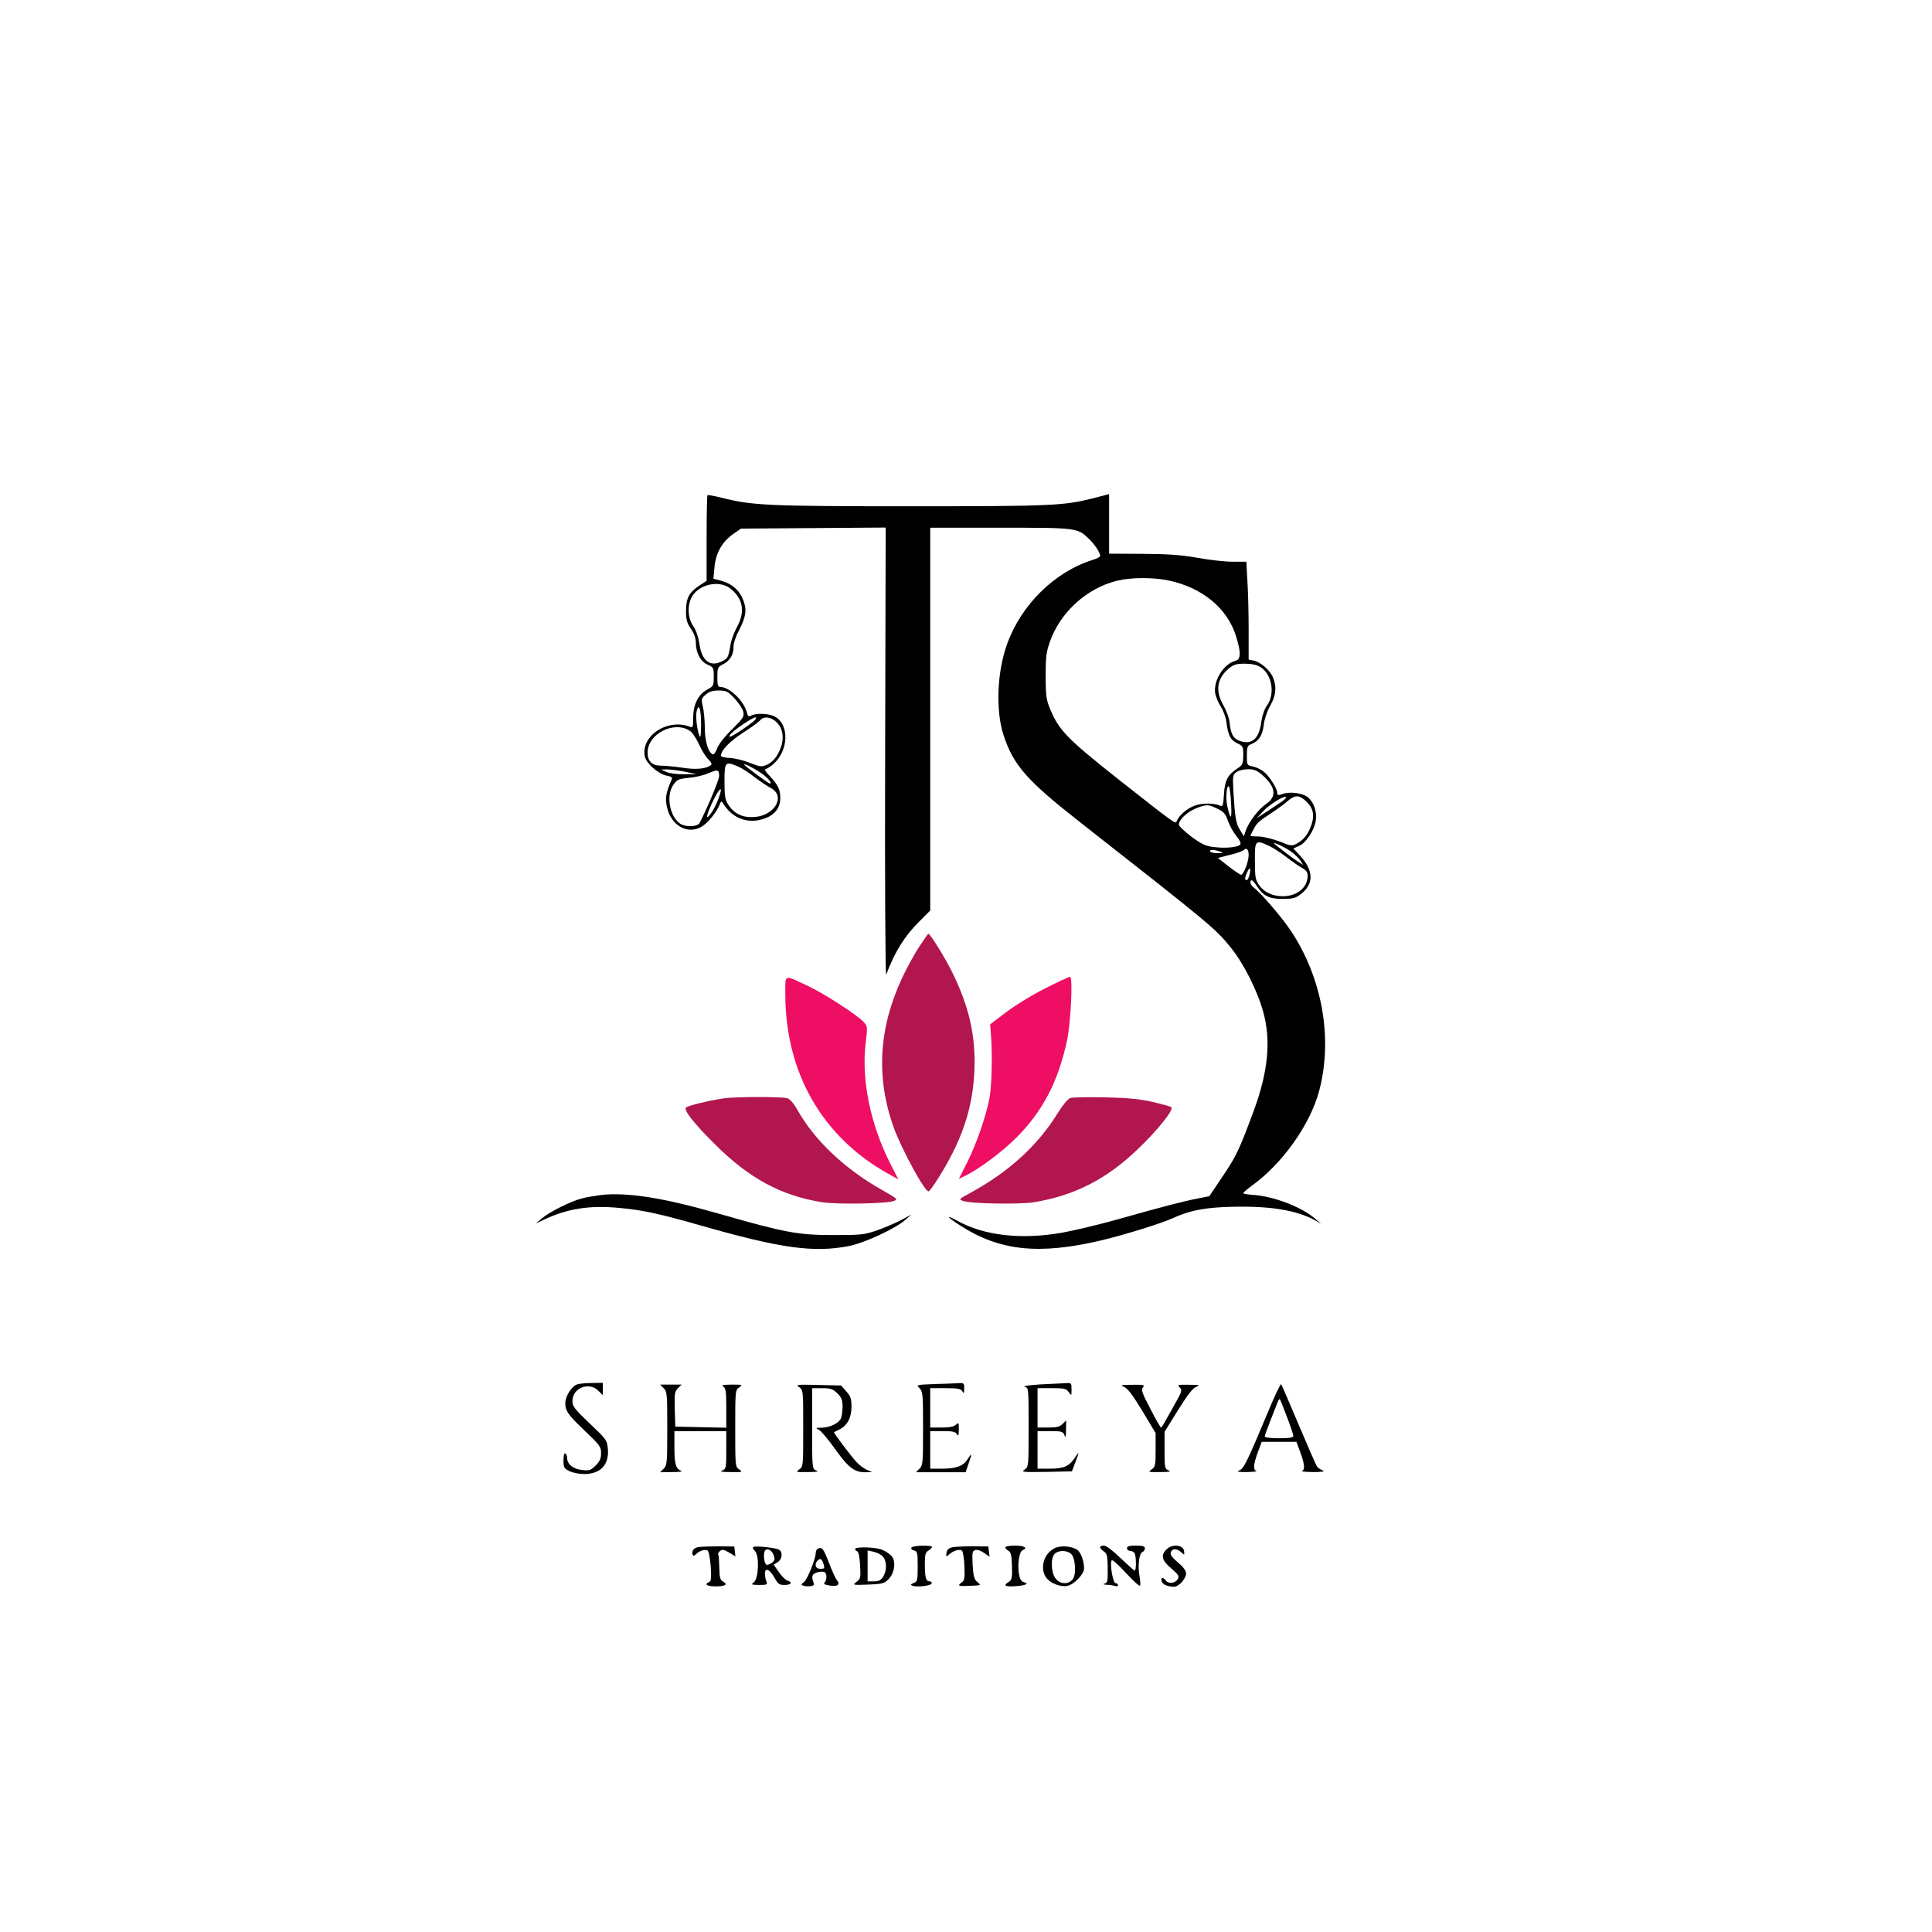 <svg xmlns="http://www.w3.org/2000/svg" version="1.0" width="1080pt" height="1080pt" viewBox="0 0 1080 1080" preserveAspectRatio="xMidYMid meet">
  <g transform="translate(0,1080) scale(0.1,-0.1)" fill="#000000" stroke="none">
    <path d="M3955 8032 c-3 -3 -5 -112 -5 -242 l0 -237 -37 -24 c-61 -40 -78 -72 -78 -143 0 -52 5 -69 28 -102 18 -27 27 -53 27 -78 0 -56 27 -106 67 -122 31 -14 33 -17 33 -67 0 -50 -2 -53 -37 -72 -50 -27 -78 -84 -78 -158 0 -47 -2 -56 -15 -51 -125 52 -281 -49 -255 -166 8 -38 77 -98 122 -106 27 -5 33 -10 27 -23 -32 -74 -37 -103 -25 -155 23 -103 118 -154 195 -106 35 21 84 83 100 125 8 19 9 19 24 -5 44 -66 112 -97 185 -86 83 14 128 57 129 125 0 46 -13 74 -60 124 -20 20 -31 37 -25 37 6 0 26 12 43 26 89 75 95 225 10 269 -33 17 -102 20 -130 5 -15 -8 -19 -5 -25 17 -16 65 -98 143 -149 143 -13 0 -16 11 -16 55 0 50 2 56 29 70 41 21 61 53 61 96 0 22 12 60 30 93 40 77 46 117 25 171 -20 54 -63 92 -122 108 l-45 12 6 64 c7 79 42 142 105 186 l43 30 404 3 405 3 -3 -1261 c-2 -707 1 -1250 6 -1238 47 126 103 216 186 298 l60 60 0 1070 0 1070 390 0 c431 0 433 0 498 -63 32 -31 62 -76 62 -95 0 -5 -19 -15 -42 -22 -211 -66 -398 -249 -477 -467 -58 -156 -66 -376 -21 -513 56 -170 132 -255 435 -492 723 -567 750 -589 836 -696 71 -88 147 -238 180 -357 45 -158 28 -336 -51 -550 -81 -219 -96 -252 -172 -366 l-78 -116 -62 -12 c-82 -16 -198 -46 -442 -115 -109 -31 -253 -65 -320 -77 -229 -40 -436 -16 -585 67 -68 37 -59 22 14 -25 222 -144 441 -167 790 -85 134 32 330 93 398 123 98 45 179 61 334 65 216 5 359 -19 463 -75 l35 -20 -35 30 c-79 67 -237 126 -353 132 -26 2 -47 6 -47 9 0 4 20 21 44 39 174 124 331 345 381 536 77 294 15 633 -162 896 -51 76 -169 212 -204 237 -10 7 -19 20 -19 28 0 23 13 16 35 -18 36 -56 69 -73 144 -73 58 0 73 4 103 27 73 56 72 131 -3 213 l-39 42 31 14 c38 15 85 85 94 140 8 47 -8 99 -40 129 -28 26 -100 37 -144 22 -26 -9 -31 -8 -31 5 0 26 -48 100 -79 122 -16 12 -43 24 -60 27 -30 6 -31 8 -31 60 0 48 3 56 24 64 42 16 63 48 70 106 4 32 18 76 36 108 33 58 38 107 16 159 -16 40 -69 86 -107 94 l-29 6 0 167 c0 92 -3 215 -7 273 l-6 107 -78 0 c-42 0 -130 10 -196 22 -92 16 -160 21 -305 22 l-188 1 0 166 0 167 -92 -24 c-165 -41 -229 -44 -1020 -44 -798 0 -881 4 -1056 48 -40 10 -74 16 -77 14z m2578 -477 c189 -40 329 -156 377 -313 28 -90 27 -128 -4 -136 -66 -17 -124 -111 -113 -182 4 -20 18 -54 32 -75 14 -22 28 -61 31 -87 9 -72 22 -99 60 -117 32 -15 34 -18 34 -68 -1 -47 -4 -54 -32 -72 -54 -35 -72 -68 -76 -146 -4 -61 -7 -69 -21 -63 -35 16 -104 16 -146 -1 -41 -15 -87 -56 -98 -87 -5 -16 -12 -11 -337 245 -270 214 -320 265 -367 377 -25 59 -27 77 -28 190 0 104 4 136 23 190 57 166 207 303 378 344 77 19 202 19 287 1z m-2454 -42 c74 -56 88 -129 43 -214 -17 -31 -33 -73 -37 -95 -12 -76 -16 -84 -45 -99 -69 -36 -116 -2 -130 94 -6 40 -18 76 -34 100 -33 47 -35 120 -6 169 41 66 148 89 209 45z m2967 -442 c65 -40 84 -152 35 -217 -13 -19 -26 -55 -31 -95 -13 -92 -55 -126 -124 -99 -32 12 -46 39 -52 97 -2 26 -17 68 -34 98 -48 83 -38 152 30 209 26 21 42 26 88 26 38 0 67 -6 88 -19z m-2940 -175 c23 -24 45 -58 49 -74 6 -28 0 -37 -63 -99 -41 -40 -75 -84 -83 -106 -7 -20 -18 -36 -24 -34 -25 8 -45 73 -45 147 0 41 -5 95 -11 120 -10 42 -9 46 16 67 19 17 39 23 72 23 42 0 51 -4 89 -44z m-187 -151 c0 -55 -3 -73 -9 -59 -14 36 -23 112 -15 141 12 48 25 4 24 -82z m296 25 c-11 -10 -48 -37 -83 -60 -48 -31 -60 -35 -52 -19 12 21 125 99 144 99 6 0 2 -9 -9 -20z m118 0 c37 -30 51 -79 37 -132 -16 -57 -46 -97 -85 -114 -29 -12 -38 -10 -94 12 -35 14 -85 26 -112 27 -27 1 -49 7 -49 12 0 30 48 80 122 128 46 29 89 61 97 70 18 23 53 21 84 -3z m-477 -55 c14 -9 36 -42 50 -73 14 -31 37 -70 52 -85 22 -23 24 -29 12 -37 -29 -19 -85 -23 -159 -11 -42 6 -95 11 -118 11 -48 0 -73 25 -73 73 0 104 147 180 236 122z m270 -200 c19 -8 61 -34 92 -59 31 -24 72 -51 89 -60 87 -44 26 -155 -89 -163 -65 -5 -112 17 -145 66 -20 30 -23 47 -23 132 0 111 3 115 76 84z m131 -38 c37 -26 62 -57 46 -57 -7 0 -143 100 -143 106 0 8 56 -21 97 -49z m-427 9 l65 -14 -70 0 c-40 -1 -83 5 -100 13 l-30 13 35 1 c19 0 64 -6 100 -13z m190 -24 c0 -21 -64 -175 -109 -262 -11 -22 -77 -25 -108 -5 -59 39 -81 156 -40 216 21 31 28 35 89 41 36 3 85 15 109 26 51 22 59 20 59 -16z m3035 7 c76 -67 84 -121 24 -162 -44 -30 -98 -101 -115 -150 l-11 -32 -21 35 c-23 37 -28 66 -37 212 -5 92 -4 97 17 112 12 9 42 16 65 16 33 0 50 -7 78 -31z m-173 -162 c5 -90 -3 -96 -21 -15 -11 46 -4 125 9 111 4 -4 10 -48 12 -96z m-2867 25 c-10 -26 -27 -60 -38 -75 -36 -52 -31 -18 8 64 41 84 60 91 30 11z m3155 -10 c-13 -9 -51 -34 -84 -56 l-61 -39 38 40 c36 38 116 87 126 77 3 -2 -6 -12 -19 -22z m136 -6 c39 -39 44 -82 19 -143 -19 -45 -41 -70 -78 -90 -26 -13 -33 -12 -94 13 -37 14 -88 27 -115 28 -26 0 -48 2 -48 4 0 2 7 17 17 35 18 36 27 44 103 94 30 20 70 49 88 65 43 37 67 35 108 -6z m-500 -37 c35 -17 45 -28 58 -67 9 -26 30 -64 47 -85 21 -26 28 -42 21 -49 -15 -15 -84 -21 -146 -13 -46 5 -69 16 -126 58 -38 29 -70 59 -70 67 1 31 50 75 107 96 51 18 60 17 109 -7z m289 -208 c22 -10 65 -38 96 -62 31 -24 71 -52 88 -61 22 -12 31 -24 31 -43 0 -66 -59 -115 -139 -115 -57 0 -104 22 -132 61 -21 30 -24 45 -24 137 -1 116 2 119 80 83z m119 -29 c21 -15 46 -38 55 -52 l16 -25 -30 19 c-26 16 -96 70 -130 98 -22 19 53 -15 89 -40z m-234 -22 c0 -36 -28 -110 -42 -110 -5 0 -37 21 -70 47 l-60 47 66 17 c37 8 72 21 78 27 16 16 28 5 28 -28z m-160 20 c22 -7 21 -8 -12 -9 -20 -1 -40 4 -43 9 -7 12 19 12 55 0z m165 -129 c-4 -17 -11 -31 -16 -31 -12 0 -11 14 3 45 15 32 22 25 13 -14z"/>
    <path d="M5138 5507 c-26 -39 -67 -115 -92 -167 -134 -284 -151 -561 -50 -843 45 -123 172 -357 195 -357 4 0 25 28 47 63 137 214 200 398 209 612 8 196 -30 362 -129 560 -40 79 -118 205 -128 205 -3 0 -26 -33 -52 -73z" fill="#B1164F"/>
    <path d="M4390 5243 c0 -438 205 -797 573 -1003 l59 -33 -47 92 c-111 221 -160 467 -136 670 11 92 11 94 -11 118 -37 40 -224 161 -313 202 -136 64 -125 68 -125 -46z" fill="#EE0E64"/>
    <path d="M5843 5275 c-71 -35 -168 -95 -218 -133 l-90 -68 5 -65 c8 -109 4 -291 -10 -354 -22 -106 -71 -247 -121 -348 l-49 -97 43 21 c77 39 201 132 278 209 148 148 235 315 284 545 21 99 33 355 17 355 -6 0 -69 -29 -139 -65z" fill="#EE0E64"/>
    <path d="M4045 4660 c-87 -13 -205 -42 -211 -52 -11 -17 48 -91 161 -203 189 -190 371 -289 598 -325 85 -14 365 -9 406 7 21 9 16 13 -65 59 -209 117 -380 278 -476 449 -22 39 -42 61 -58 66 -33 9 -292 9 -355 -1z" fill="#B1164F"/>
    <path d="M5983 4662 c-13 -4 -42 -39 -70 -84 -116 -187 -278 -333 -501 -453 -50 -27 -52 -30 -30 -38 40 -16 323 -21 402 -7 225 38 402 129 575 295 115 109 207 226 188 236 -7 5 -56 18 -108 30 -71 16 -136 22 -264 25 -93 2 -180 0 -192 -4z" fill="#B1164F"/>
    <path d="M3360 4120 c-36 -5 -85 -13 -110 -20 -61 -16 -177 -74 -220 -110 l-35 -30 50 24 c129 60 251 79 413 64 130 -11 234 -34 457 -98 451 -129 634 -154 833 -115 87 18 257 97 312 145 l35 31 -55 -30 c-30 -16 -91 -42 -135 -58 -75 -26 -90 -27 -250 -27 -194 0 -270 14 -635 119 -314 90 -513 121 -660 105z"/>
    <path d="M3223 3060 c-29 -12 -63 -67 -63 -103 0 -44 15 -66 111 -157 82 -78 89 -88 89 -123 0 -30 -7 -46 -30 -69 -28 -28 -36 -30 -78 -25 -49 5 -82 33 -82 68 0 10 -4 21 -10 24 -6 4 -10 -11 -10 -38 0 -41 3 -46 34 -61 19 -9 55 -16 81 -16 92 0 141 52 133 142 -5 48 -9 53 -102 141 -84 80 -96 96 -96 125 0 46 38 82 85 82 25 0 44 -8 60 -25 l25 -24 0 34 0 35 -62 -1 c-35 0 -73 -4 -85 -9z"/>
    <path d="M5223 3063 c-102 -4 -102 -4 -83 -23 19 -19 20 -35 20 -225 0 -192 -1 -206 -20 -225 l-20 -20 139 0 139 0 16 47 c21 60 20 65 -5 26 -25 -39 -63 -53 -145 -53 l-64 0 0 105 0 105 70 0 c55 0 71 -3 79 -17 8 -14 10 -9 11 25 0 40 -1 42 -16 28 -11 -11 -35 -16 -80 -16 l-64 0 0 110 0 110 85 0 c69 0 86 -3 94 -17 9 -15 10 -12 11 15 0 30 -2 32 -32 30 -18 -1 -79 -4 -135 -5z"/>
    <path d="M5815 3061 c-60 -4 -100 -9 -87 -13 22 -6 22 -7 22 -226 0 -218 0 -221 -22 -237 -21 -14 -13 -15 121 -13 l143 3 19 50 c24 64 24 65 -4 24 -31 -46 -61 -59 -139 -59 l-68 0 0 105 0 105 70 0 c64 0 72 -2 80 -22 7 -18 9 -12 9 30 l1 52 -20 -20 c-16 -16 -33 -20 -80 -20 l-60 0 0 110 0 110 79 0 c71 0 82 -2 95 -22 16 -22 16 -22 16 15 0 36 -1 37 -32 35 -18 -1 -82 -4 -143 -7z"/>
    <path d="M7086 2902 c-114 -273 -133 -311 -158 -322 -18 -7 -8 -9 42 -9 36 1 59 3 53 6 -19 7 -16 38 8 104 l22 59 97 0 97 0 22 -59 c24 -66 27 -97 9 -104 -7 -3 21 -5 62 -6 49 0 68 3 55 9 -12 4 -26 14 -32 21 -6 8 -52 113 -103 234 -51 121 -95 223 -98 227 -4 4 -38 -68 -76 -160z m108 -22 c20 -52 36 -101 36 -107 0 -9 -23 -13 -80 -13 -45 0 -80 4 -80 10 0 5 14 44 31 87 17 43 35 89 40 102 5 13 11 22 13 20 3 -2 20 -47 40 -99z"/>
    <path d="M3710 3040 c19 -19 20 -33 20 -225 0 -192 -1 -206 -20 -225 l-20 -20 68 1 c37 0 60 3 52 6 -32 11 -40 37 -40 130 l0 93 145 0 145 0 0 -105 c0 -100 -1 -106 -22 -115 -17 -6 -5 -9 47 -9 66 -1 68 0 47 15 -22 15 -22 19 -22 229 0 210 0 214 22 229 21 15 19 16 -42 16 -49 -1 -61 -3 -47 -11 14 -9 17 -26 17 -120 l0 -110 -142 3 -143 3 -3 97 c-2 87 -1 99 18 118 l20 20 -60 0 -60 0 20 -20z"/>
    <path d="M4468 3045 c22 -16 22 -20 22 -230 0 -210 0 -214 -22 -229 -21 -15 -19 -16 47 -15 52 0 64 3 48 9 -23 9 -23 10 -23 235 l0 225 56 0 c48 0 59 -4 85 -29 24 -24 29 -38 29 -76 0 -25 -5 -55 -10 -66 -15 -27 -62 -49 -107 -50 -34 0 -36 -1 -16 -11 12 -6 52 -53 89 -105 75 -106 110 -133 169 -133 l40 1 -30 13 c-16 8 -42 26 -56 42 -33 35 -131 166 -127 168 2 1 16 8 32 16 43 22 66 66 66 127 0 44 -5 58 -29 85 l-29 33 -129 3 c-120 3 -127 2 -105 -13z"/>
    <path d="M6282 3048 c20 -7 47 -42 103 -134 l75 -125 0 -94 c0 -86 -2 -95 -22 -109 -21 -15 -19 -16 47 -15 52 0 64 3 48 9 -22 9 -23 15 -23 113 l0 103 75 121 c55 88 83 124 103 131 23 9 17 11 -41 11 -63 1 -67 0 -52 -15 14 -15 12 -22 -22 -83 -20 -36 -46 -83 -58 -103 -11 -21 -22 -38 -25 -38 -3 0 -30 47 -59 104 -47 89 -53 107 -42 120 12 14 6 16 -60 15 -61 0 -69 -2 -47 -11z"/>
    <path d="M3907 2152 c-28 -3 -42 -21 -35 -43 3 -8 8 -7 19 3 19 20 51 29 65 20 6 -4 14 -44 17 -89 4 -64 2 -83 -9 -87 -30 -12 -12 -24 36 -24 55 0 71 11 42 27 -16 8 -20 23 -21 77 -1 36 -3 70 -6 74 -3 4 2 13 10 20 12 10 22 8 51 -9 l35 -21 -3 27 -3 28 -85 1 c-47 0 -98 -2 -113 -4z"/>
    <path d="M4213 2153 c-8 -3 -5 -11 7 -23 26 -26 21 -154 -6 -175 -17 -13 -14 -14 30 -15 42 0 47 2 41 18 -5 9 -8 28 -9 42 -2 39 26 30 52 -17 21 -38 28 -43 58 -43 37 0 46 15 15 25 -10 3 -32 24 -47 47 l-29 41 23 15 c26 17 29 58 5 70 -20 10 -122 21 -140 15z m112 -47 c8 -23 6 -30 -10 -42 -10 -8 -24 -13 -30 -11 -12 4 -19 52 -11 74 9 23 40 11 51 -21z"/>
    <path d="M5095 2149 c-4 -6 2 -13 14 -16 19 -5 21 -12 21 -89 0 -79 -2 -85 -22 -93 -18 -7 -20 -10 -8 -15 24 -10 103 -1 108 12 2 7 -3 12 -11 12 -21 0 -27 22 -27 96 0 53 3 66 20 76 11 7 20 16 20 20 0 12 -108 9 -115 -3z"/>
    <path d="M5325 2151 c-22 -5 -31 -13 -34 -31 -3 -24 -2 -24 15 -9 24 21 56 31 71 21 6 -4 12 -41 14 -85 3 -66 1 -81 -14 -92 -27 -20 -21 -23 41 -20 71 3 68 2 44 23 -16 13 -21 33 -25 94 -3 69 -2 78 15 83 10 4 31 -3 49 -16 l31 -21 -4 28 -3 29 -85 1 c-47 0 -98 -2 -115 -5z"/>
    <path d="M5620 2150 c0 -5 8 -13 17 -19 14 -7 18 -25 20 -85 2 -66 -1 -78 -18 -89 -33 -20 -21 -28 36 -24 60 4 81 15 48 23 -15 4 -22 17 -27 46 -9 54 2 125 20 132 32 12 11 26 -41 26 -30 0 -55 -4 -55 -10z"/>
    <path d="M5894 2145 c-58 -30 -82 -108 -48 -161 22 -33 80 -57 121 -49 37 7 93 65 93 98 0 41 -19 92 -39 104 -34 21 -93 25 -127 8z m91 -29 c27 -20 34 -120 10 -146 -26 -29 -69 -26 -94 6 -26 33 -29 115 -5 138 19 20 64 21 89 2z"/>
    <path d="M6150 2151 c0 -6 9 -16 21 -24 17 -12 20 -26 21 -78 1 -92 0 -97 -19 -102 -10 -3 -4 -5 14 -6 17 0 38 -4 47 -7 9 -3 16 -1 16 5 0 6 -6 11 -14 11 -15 0 -34 115 -21 128 4 4 40 -28 80 -72 40 -43 75 -75 78 -70 3 5 1 29 -3 54 -11 56 -2 127 16 134 8 3 14 12 14 21 0 11 -12 15 -50 15 -38 0 -50 -4 -50 -15 0 -8 9 -15 19 -15 10 0 22 -7 25 -16 8 -21 8 -94 -1 -94 -3 0 -39 32 -79 70 -43 42 -80 70 -93 70 -12 0 -21 -4 -21 -9z"/>
    <path d="M6522 2140 c-35 -33 -28 -63 26 -108 40 -35 45 -43 36 -59 -15 -25 -53 -29 -69 -6 -15 20 -29 14 -20 -10 6 -15 35 -27 68 -27 26 0 67 45 67 74 0 16 -14 36 -46 62 -33 29 -44 44 -39 57 9 22 33 22 58 0 18 -17 19 -17 16 7 -5 34 -64 41 -97 10z"/>
    <path d="M4573 2143 c-7 -2 -13 -13 -13 -23 0 -34 -47 -151 -67 -165 -15 -11 -16 -14 -3 -19 21 -7 60 -3 60 6 0 4 -3 15 -6 23 -4 8 -4 21 -1 29 6 14 44 25 65 18 15 -5 16 -44 1 -59 -7 -7 1 -12 28 -16 44 -8 62 5 42 29 -8 9 -28 53 -45 98 -32 81 -38 89 -61 79z m32 -90 c5 -20 3 -23 -19 -23 -28 0 -36 26 -14 48 14 14 23 7 33 -25z"/>
    <path d="M4780 2141 c0 -5 5 -11 12 -13 7 -3 14 -33 16 -78 4 -67 3 -75 -19 -92 -24 -19 -24 -19 63 -16 79 3 90 6 114 29 35 35 44 101 18 131 -11 11 -33 27 -51 34 -36 16 -153 19 -153 5z m154 -41 c24 -24 25 -80 2 -115 -12 -19 -25 -25 -51 -25 l-35 0 0 86 0 87 32 -7 c18 -4 42 -15 52 -26z"/>
  </g>
</svg>
